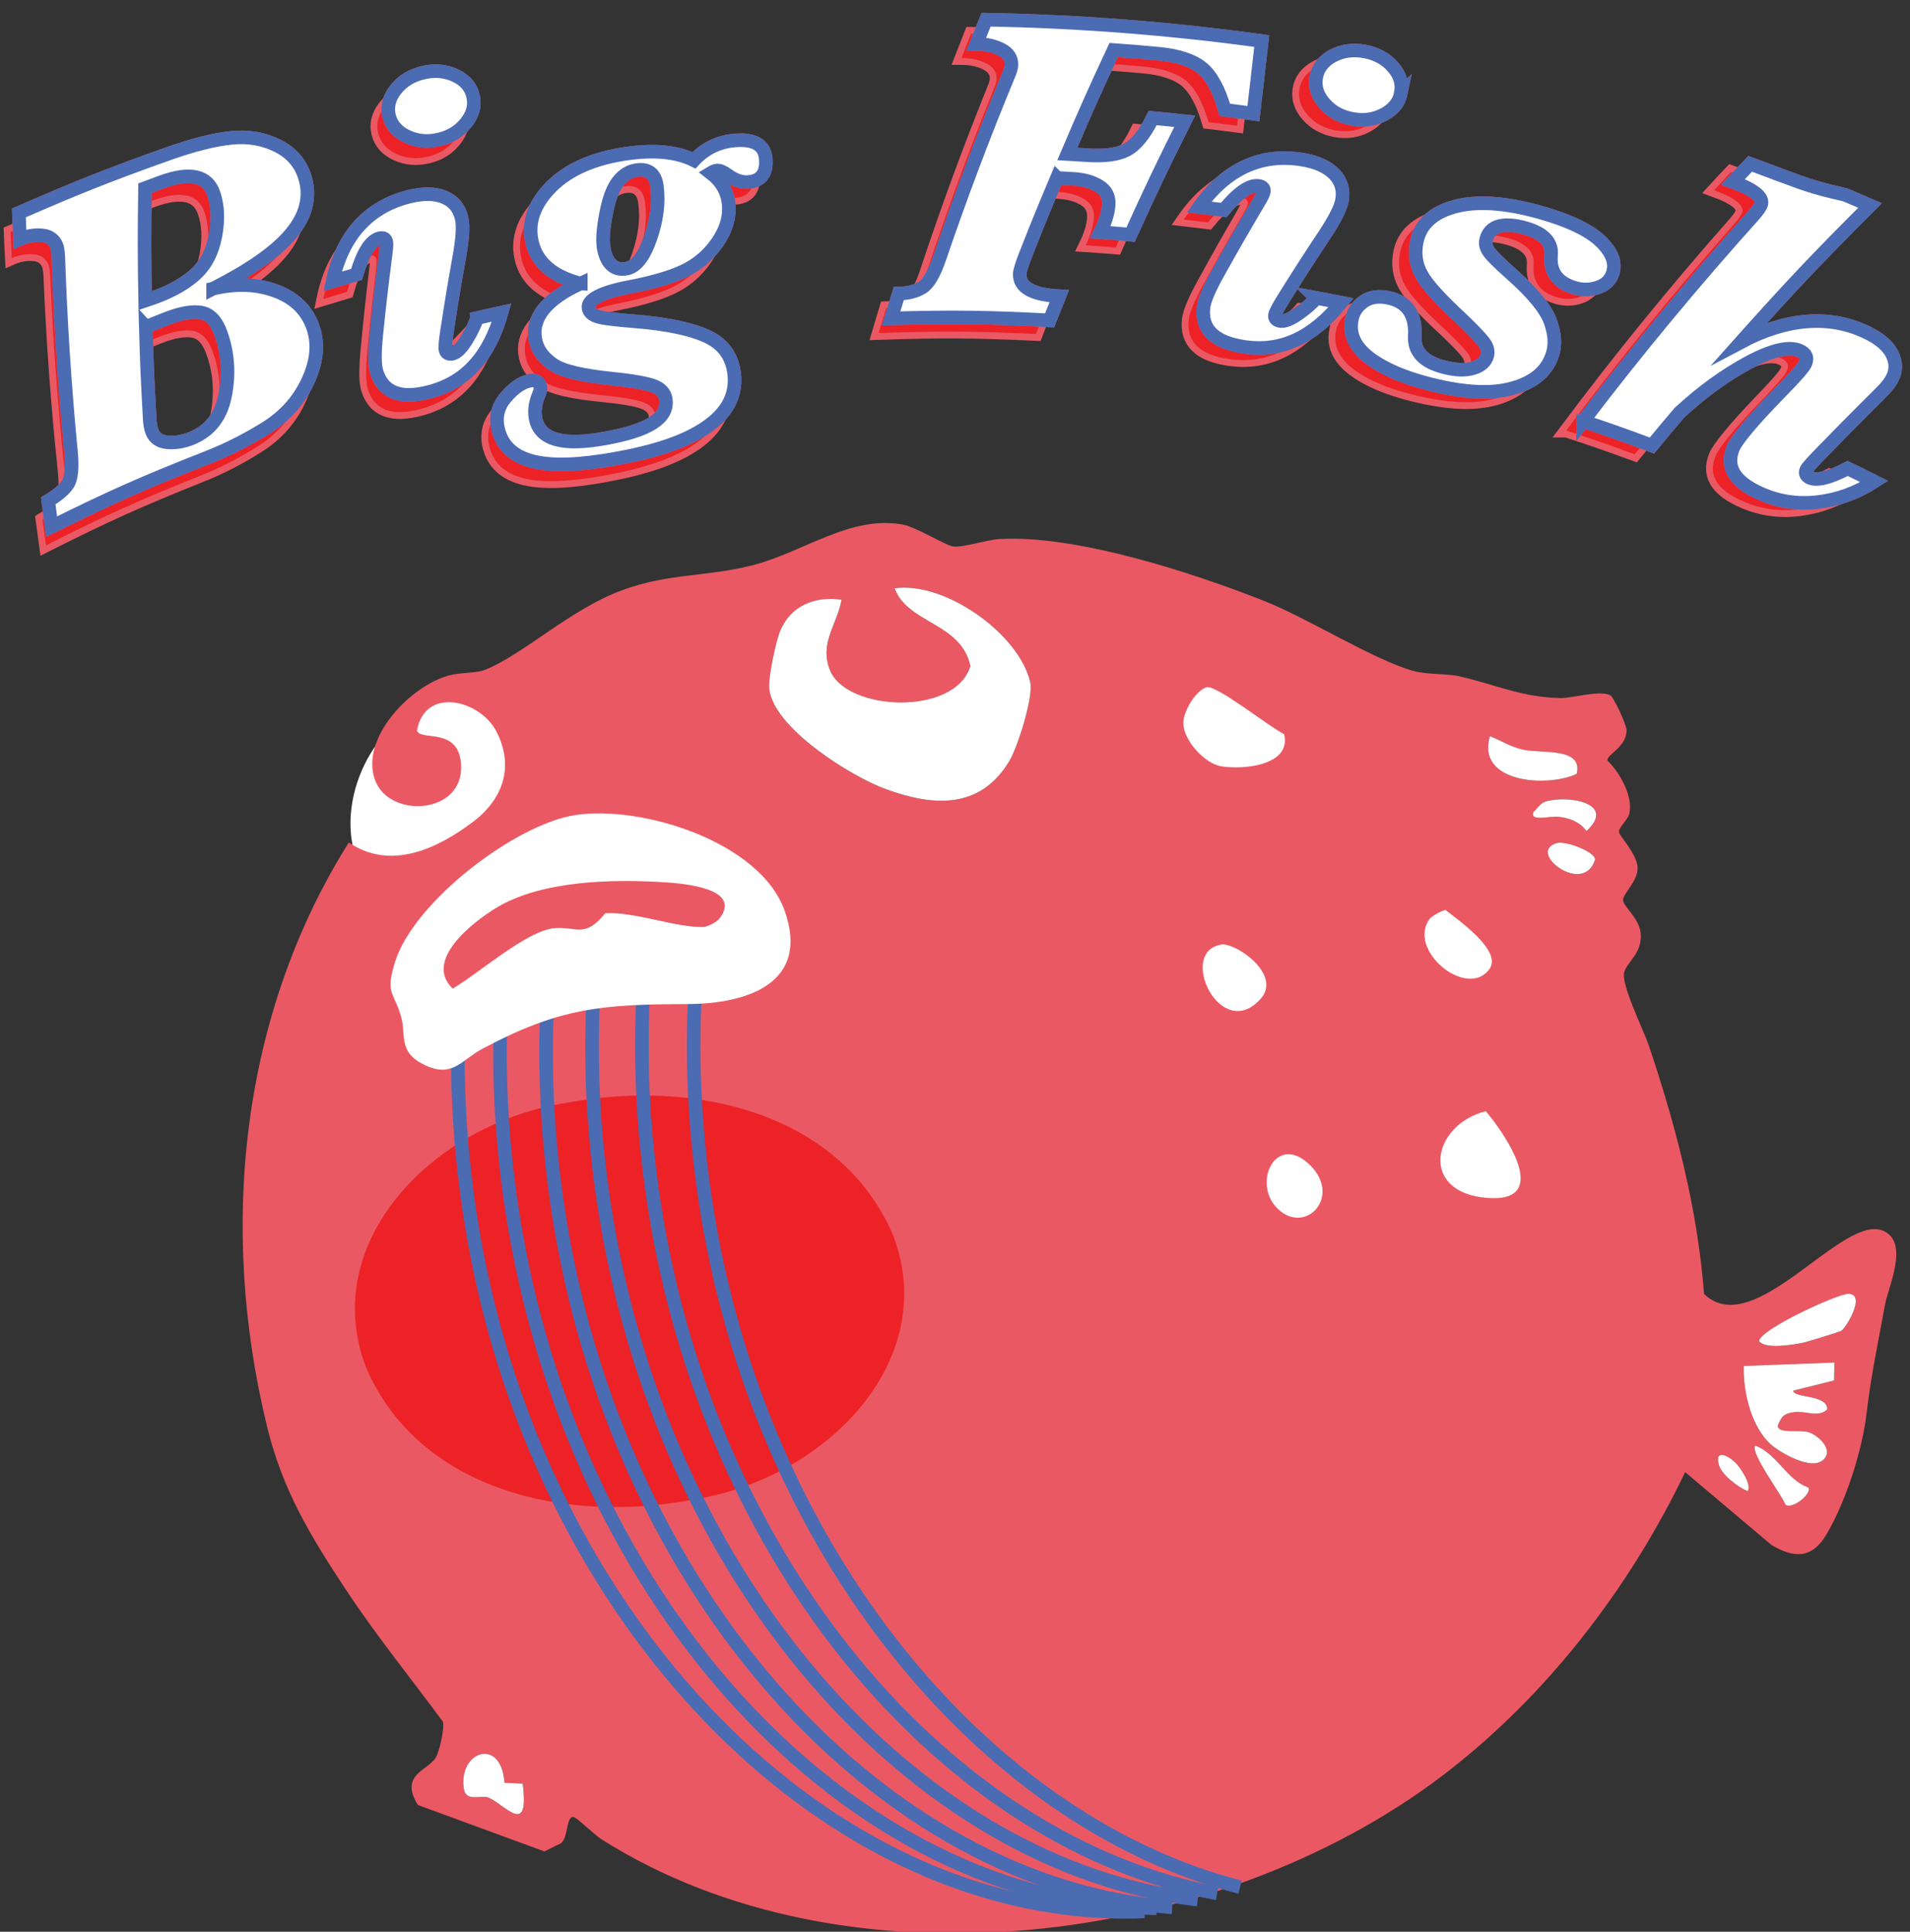 <?xml version="1.0" encoding="UTF-8"?>
<svg id="Layer_1" xmlns="http://www.w3.org/2000/svg" version="1.1" viewBox="0 0 281.44 284.67">
  <rect x="0" y="0" width="281.44" height="284.67" fill="#333333" stroke="none"/>
  <!-- Generator: Adobe Illustrator 29.5.0, SVG Export Plug-In . SVG Version: 2.1.0 Build 137)  -->
  <defs>
    <style>
      .st0 {
        fill: #010101;
      }

      .st1 {
        fill: #ea5963;
      }

      .st2 {
        stroke: #ea5963;
      }

      .st2, .st3 {
        fill: none;
        stroke-miterlimit: 10;
        stroke-width: 2px;
      }

      .st4 {
        fill: #ec2227;
      }

      .st3 {
        stroke: #4b6bb3;
      }

      .st5 {
        fill: #fff;
      }
    </style>
  </defs>
  <ellipse class="st5" cx="63.71" cy="118.27" rx="15.41" ry="11.42" transform="translate(-69.84 132.78) rotate(-67.89)"/>
  <path class="st1" d="M237.29,102.46c.47.27,2.4,4.31,2.39,5.2-.04,2.48-3.01,3.56-2.82,4.43,1.79,1.67,3.78,5.26,3.24,7.73-.23,1.07-1.67,2.11-1.53,2.84.11.6,2.61,3.15,2.73,5.15s-2.28,4.01-2.14,4.89c.16,1.05,2.57,2.77,2.62,5.12.05,2.68-1.8,3.7-2.43,5.36s2.83,8.6,3.61,10.9c3.99,11.89,7.17,24.01,8.13,36.59,7.4,7.2,20.53-12.18,26.54-9.24,3.68,1.8.61,8.22.14,10.77-1.02,5.6-2.12,10.74-2.7,15.87-.64,5.63-3.08,13.19-5.91,18-2.14,3.64-4.78,3.6-8.13,1.6l-12.72-10.73c-8.24,17.18-20.55,33.16-35.76,44.72-33.19,25.24-87.85,32.23-123.91,9.39-1.09-.69-3.33-2.95-4.02-3.24-1.29-.55-.8,3.5-2.2,3.93l-2.2,1.09-18.64-6.84c-2.8-4.5,1.51-5.08,2.64-7,.52-.88,1.32-4.32,1.03-5.3-4.74-6.41-9.82-12.69-14.22-19.34-5.24-7.93-9.38-14.7-11.67-24.1-7.11-29.1-4.01-60.56,12.04-86.1,6.16,4.19,13.06.94,18.39-3.11,4.35-3.32,6.03-8.15,3.32-13.31-2.41-4.59-10.49-6.61-11.66-.09.42,1.65,6.24-.64,6.5,5.14.32,7.27-10.58,7.89-12.68,2.19-2.28-6.17,5.24-13.94,10.91-15.44,1.86-.49,3.93-.28,5.31-.83,5.58-2.22,12.54-8.9,20.14-11.71,6.89-2.54,12.48-1.97,19.22-3.68,7.62-1.94,14.42-7.45,22.25-5.99,1.92.36,6.33,3.12,7.41,3.22,1.52.14,4.86-.99,6.69-1.1,11.27-.67,28.38,4.9,38.97,9.07,6.6,2.6,16.21,8.72,22.06,10.35,2.17.6,4.95.36,6.98.84,5.28,1.23,8.97,3.04,14.72,3.17,1.71.04,5.89-1.24,7.37-.39v-.02ZM124,88.37c-3.89-.54-7.52.86-9.05,4.63-.64,1.56-1.77,6.9-1.6,8.51.63,5.8,12.05,12.91,17.12,14.76,7,2.57,13.84,3.08,18.22-4.05,1.26-2.06,3.61-9.55,3.12-11.68-1.64-7.13-12.58-14.91-19.98-13.85,1.85,5.19,9.83,5.07,11.16,11.47-2.26,7.41-18.28,6.66-20.7.59-1.6-4.02,1.06-6.67,1.71-10.38h0ZM232.33,114.04c.95-3.94-5.1-2.98-7.8-3.55-2.07-.44-3.15-1.31-4.99-1.99-2.03,6.83,8.38,7.62,12.79,5.54h0ZM88.11,117.01c-8.81,1.38-23.69,12.74-26.48,21.57-1.54,4.88-.14,4.44.9,8.24.7,2.55-.45,5.03,3.18,6.88,4.35,2.22,5.58-.56,8.77-2.26,11.42-6.1,17.61-6.54,30.24-6.59,8.75-.03,18.09-3.04,14.3-13.75s-21.12-15.62-30.9-14.09h-.01ZM227.74,118.11c-.75.22-1.24,1.05-1.8,1.56-.59,1.43,2.4.53,3.76.69,1.63.19,3.07.76,4.07,2.09,4.48-4.12-2.71-5.34-6.03-4.35h0ZM229.43,124.23c-4.62,1.27,3.96,7.93,5.61,2.42-.1-1.19-4.36-2.76-5.61-2.42ZM138.15,190.85c-3.4,4.62,5.53,11.91,8.8,7.41,1.95-2.68-4.45-7.13-6.45-8.71-.45,0-2.08.93-2.35,1.29h0ZM271.33,196.11c.71-.45,3.71-5.41,1.02-5.44-1.55,0-13.11,5.26-13.15,6.99.98,1.19,4.89.53,6.37.24.64-.13,5.5-1.62,5.76-1.78h0ZM78.12,193.56c-3.07-1.94-5.96,4.67-6.06,6.96-.09,2,3.54,4.53,5.3,5.24,2.01-.76,4.23-2.34,4.22-4.75,0-.92-3.12-7.24-3.46-7.46h0ZM270.3,200.79l-13.35.5c-.16,3.94,1.22,9.58,4.51,11.99,1.57,1.15,6.09,3.73,7.53,1.45.9-1.42-1.27-3.3-2.51-3.68-1.31-.4-4.78.35-4.49-1.08.43-.86.58-1.43,1.61-1.72,2.35-.67,4.01.84,5.64-.53.09-2.27-5-1.66-5.01-2.79l6.02-1.5.05-2.64h0ZM209.88,203.62c-6.56,1.02-.14,14.55,5.75,8.03,3.28-3.63-3.72-8.35-5.75-8.03ZM96.8,216.77c4.18,3.87,9.62-2.17,4.32-6.84-4.85-4.27-8.25,3.2-4.32,6.84ZM182.59,218.13c-.25-.44-8.13-5.07-8.63-5.11-5.14-.46-3.42,10.46,3.25,9.39,1.41-.23,6.44-2.43,5.38-4.28ZM266.45,219.19c-3.15-1.07-4.6-4.98-7.81-6.16-.79,1.02,3.92,7.28,4.45,8.71,1.04.74,3.99-1.68,3.36-2.55ZM255.64,215.47c-1.14-1.08-3.01-1.92-2.36.4.41,1.45,2.83,3.32,4.23,3.87.69-.92-1.14-3.58-1.87-4.27h0ZM133.29,217.56c-4.01,2.29-1.78,9.98,3.01,8.67,5.17-1.41.35-7.94-3.01-8.67ZM82.04,226.53c-8.05,2.02-9.91,12.11.37,12.79,9.28.61,2.64-9.21-.37-12.79ZM157.14,243.61c2.31,2.6,13.6,3.05,13.6-.67-.65-2.11-10.43-8.15-11.82-8.16-4.31-.03-3.94,6.4-1.78,8.83ZM207.08,245.29c.98-.81,3-6.24,1.85-7.39-.62-.62-6.38-1.46-7.54-1.42-8.81.32,1.14,12.57,5.69,8.81ZM117.72,246.69c-4.82.68-4.44,8.92-1.5,10.74,1.89,1.17,5.51,1.94,7.64,1.02,1.4-.61,3.38-3.58,2.67-5.15-.19-.42-6.04-6.26-6.46-6.45-.92-.43-1.43-.3-2.35-.17h0ZM99.3,253.41c-1.33-1.36-4.84-1.38-6.53-.36-6.22,3.76,2.07,11.04,7.16,9.12.85-1.87.71-7.39-.63-8.76h0ZM150.65,256.7c-1.57.4-3.45,3.54-3.45,5.25,0,2.55,3.13,6,5.61,6.4,3.42.55,10.37-.21,9.24-4.75-2-.93-9.94-7.27-11.39-6.9h0ZM74.35,262.72c-.48-6.88-6.9-4.63-5.98.93.31,1.91,2.56.86,3.53,1.22,2.43.91,6.16,6.08,5.13-2.03l-2.67-.12h-.01Z"/>
  <path class="st5" d="M124,88.37c-.65,3.72-3.31,6.36-1.71,10.38,2.42,6.08,18.44,6.82,20.7-.59-1.33-6.4-9.31-6.28-11.16-11.47,7.41-1.05,18.34,6.72,19.98,13.85.49,2.13-1.86,9.62-3.12,11.68-4.38,7.13-11.21,6.61-18.22,4.05-5.06-1.86-16.49-8.96-17.12-14.76-.18-1.61.96-6.95,1.6-8.51,1.54-3.77,5.16-5.18,9.05-4.63h0Z"/>
  <path class="st5" d="M270.3,200.79l-.05,2.64-6.02,1.5c.02,1.13,5.11.52,5.01,2.79-1.63,1.37-3.29-.14-5.64.53-1.03.29-1.18.87-1.61,1.72-.29,1.42,3.18.67,4.49,1.08s3.41,2.26,2.51,3.68c-1.44,2.28-5.96-.3-7.53-1.45-3.28-2.41-4.66-8.04-4.51-11.99l13.35-.5h0Z"/>
  <path class="st5" d="M177.82,101.28c1.45-.37,9.39,5.97,11.39,6.9,1.13,4.54-5.82,5.29-9.24,4.75-2.47-.4-5.61-3.85-5.61-6.4,0-1.71,1.88-4.85,3.45-5.25h0Z"/>
  <path class="st5" d="M117.72,246.69c.92-.13,1.44-.26,2.35.17.41.19,6.27,6.03,6.46,6.45.71,1.56-1.27,4.54-2.67,5.15-2.12.92-5.75.15-7.64-1.02-2.94-1.82-3.33-10.07,1.5-10.74h0Z"/>
  <path class="st5" d="M157.14,243.61c-2.16-2.43-2.53-8.86,1.78-8.83,1.39,0,11.17,6.05,11.82,8.16,0,3.72-11.29,3.27-13.6.67Z"/>
  <path class="st5" d="M218.94,163.75c3.01,3.58,9.65,13.4.37,12.79-10.28-.68-8.42-10.77-.37-12.79Z"/>
  <path class="st5" d="M207.08,245.29c-4.55,3.76-14.5-8.5-5.69-8.81,1.17-.04,6.92.8,7.54,1.42,1.16,1.15-.87,6.59-1.85,7.39Z"/>
  <path class="st5" d="M78.12,193.56c.35.22,3.46,6.53,3.46,7.46,0,2.41-2.21,3.98-4.22,4.75-1.76-.71-5.39-3.23-5.3-5.24.1-2.3,2.99-8.91,6.06-6.96h0Z"/>
  <path class="st5" d="M99.3,253.41c1.33,1.37,1.48,6.89.63,8.76-5.09,1.92-13.38-5.36-7.16-9.12,1.69-1.02,5.21-1.01,6.53.36h0Z"/>
  <path class="st5" d="M182.59,218.13c1.06,1.85-3.97,4.05-5.38,4.28-6.67,1.07-8.4-9.85-3.25-9.39.5.04,8.38,4.68,8.63,5.11Z"/>
  <path class="st5" d="M179.98,139.19c2.03-.32,9.04,4.4,5.75,8.03-5.89,6.52-12.31-7.01-5.75-8.03Z"/>
  <path class="st5" d="M210.66,135.4c.27-.36,1.9-1.29,2.35-1.29,2,1.58,8.4,6.03,6.45,8.71-3.27,4.5-12.2-2.79-8.8-7.41h0Z"/>
  <path class="st5" d="M188.36,178.21c-3.93-3.64-.53-11.11,4.32-6.84,5.3,4.66-.14,10.71-4.32,6.84Z"/>
  <path class="st5" d="M271.33,196.11c-.25.16-5.12,1.66-5.76,1.78-1.48.29-5.4.96-6.37-.24.04-1.72,11.6-7,13.15-6.99,2.69.03-.31,4.99-1.02,5.44h0Z"/>
  <path class="st5" d="M232.33,114.04c-4.41,2.07-14.83,1.29-12.79-5.54,1.84.68,2.92,1.55,4.99,1.99,2.7.57,8.76-.39,7.8,3.55h0Z"/>
  <path class="st5" d="M133.29,217.56c3.36.73,8.18,7.26,3.01,8.67-4.79,1.31-7.02-6.38-3.01-8.67Z"/>
  <path class="st5" d="M74.35,262.72l2.67.12c1.04,8.11-2.69,2.94-5.13,2.03-.97-.36-3.21.69-3.53-1.22-.91-5.56,5.5-7.81,5.98-.93h.01Z"/>
  <path class="st5" d="M266.45,219.19c.63.87-2.32,3.29-3.36,2.55-.53-1.43-5.25-7.69-4.45-8.71,3.21,1.18,4.66,5.09,7.81,6.16Z"/>
  <path class="st5" d="M227.74,118.11c3.32-.99,10.51.23,6.03,4.35-.99-1.34-2.43-1.9-4.07-2.09-1.36-.16-4.34.74-3.76-.69.56-.51,1.04-1.34,1.8-1.56h0Z"/>
  <path class="st5" d="M229.43,124.23c1.25-.34,5.52,1.23,5.61,2.42-1.66,5.51-10.24-1.15-5.61-2.42Z"/>
  <path class="st5" d="M255.64,215.47c.74.69,2.56,3.35,1.87,4.27-1.4-.56-3.83-2.42-4.23-3.87-.65-2.31,1.22-1.47,2.36-.4h0Z"/>
  <path class="st0" d="M109.31,132.37c-.35.43-1.61,1.1-2.22,1.12-4,.18-10.15-2.29-14.52-2-2.95,3.67-4.14,1.98-7.32,2.17-4.14.25-11.39,6.76-15.15,8.92-4.34-4.18,3.04-9.87,6.49-11.94,6.69-4.02,17.17-4.22,24.82-3.72,2.63.17,11.59.88,7.91,5.45h-.01Z"/>
  <ellipse class="st1" cx="140.32" cy="221.63" rx="86.24" ry="51.39"/>
  <ellipse class="st1" cx="90.16" cy="137.51" rx="31.63" ry="21.15" transform="translate(-37.83 34.28) rotate(-17.86)"/>
  <path class="st4" d="M131.59,182c7.11,18.53-9.98,36.04-29.65,39.02-18.99,3.58-40.28-1.58-48-19.5-7.11-18.53,9.98-36.04,29.65-39.02,18.99-3.58,40.28,1.58,48,19.5Z"/>
  <path class="st3" d="M168.63,281.68c-45.94,1.88-90.31-42.5-99.44-103.09-1.23-8.13-1.78-16.17-1.72-24.01"/>
  <path class="st3" d="M170.42,281.21c-44.54-.55-86.13-44.2-95.02-103.19-1.32-8.79-1.87-17.47-1.69-25.92"/>
  <path class="st3" d="M172.73,281.07c-42.76-3.32-81.96-46.07-90.54-103.05-1.5-9.98-2-19.81-1.58-29.32"/>
  <path class="st3" d="M176.49,279.94c-41.61-4.95-79.14-47.06-87.53-102.76-1.58-10.49-2.05-20.82-1.51-30.78"/>
  <path class="st3" d="M179.34,279.02c-39.65-7.46-74.97-48.55-83.04-102.13-1.63-10.83-2.08-21.49-1.45-31.76"/>
  <path class="st3" d="M182.73,278.1c-37.67-9.66-71.05-49.74-78.8-101.21-1.65-10.93-2.08-21.68-1.43-32.02"/>
  <path class="st5" d="M84.72,120.12c9.78-1.53,27.3,3.91,30.9,14.09,3.79,10.71-5.56,13.72-14.3,13.75-12.62.05-18.81.5-30.24,6.59-3.19,1.7-4.42,4.48-8.77,2.26-3.63-1.85-2.48-4.34-3.18-6.88-1.04-3.8-2.44-3.35-.9-8.24,2.79-8.83,17.67-20.19,26.48-21.57h.01ZM105.92,135.47c3.69-4.57-5.28-5.28-7.91-5.45-7.65-.49-18.13-.3-24.82,3.72-3.45,2.08-10.83,7.76-6.49,11.94,3.76-2.15,11.01-8.67,15.15-8.92,3.18-.19,4.37,1.49,7.32-2.17,4.37-.29,10.52,2.18,14.52,2,.61-.03,1.87-.7,2.22-1.12h0Z"/>
  <g>
    <g>
      <g>
        <path class="st2" d="M30.15,45.22c3.47-.83,6.62-.69,9.39.39,2.77,1.08,4.55,2.93,5.37,5.5.78,2.41.47,5.02-.84,7.83-1.31,2.82-3.31,5.07-6.02,6.79-2.72,1.73-5.49,3.16-8.35,4.3-9.3,3.73-13.9,5.79-22.94,10.34-.21-1.52-.31-2.28-.51-3.81,1.35-.82,2.3-1.63,2.84-2.46s.67-2.49.4-4.99c-1-9.45-1.69-19-2.09-28.5-.05-.78-.14-1.34-.29-1.68-.39-.89-1.12-1.38-2.2-1.46-1.08-.08-2.14.11-3.17.57-.08-1.54-.12-2.32-.18-3.86,8.63-3.84,13-5.6,21.81-8.81,3.65-1.33,6.74-2.11,9.22-2.39,2.48-.28,4.77.1,6.84,1.13,2.07,1.03,3.41,2.6,4.04,4.69.88,2.9.16,5.67-2.08,8.36s-6,5.31-11.26,8.03l.02.03ZM20.33,50.89c.2,5.31.33,7.96.67,13.23.05,1.01.18,1.77.39,2.26.39.92,1.15,1.41,2.29,1.5s2.28-.11,3.43-.57c2.71-1.1,4.33-3.2,4.93-6.36.59-3.16.37-6.23-.73-9.21-.64-1.74-1.59-2.74-2.84-2.97s-2.93.05-5.02.87c-1.25.49-1.88.74-3.13,1.25h.01ZM20.05,30.47c-.05,6.65-.02,9.97.16,16.58.72-.24,1.33-.46,1.84-.66,2.38-.94,4.26-2.06,5.65-3.41s2.3-3.18,2.72-5.51.33-4.41-.31-6.25c-.46-1.31-1.31-2.11-2.58-2.39-1.27-.28-2.96-.05-5.06.73-.97.36-1.45.54-2.42.91Z"/>
        <path class="st2" d="M68.84,49.38c1.44-.34,2.16-.51,3.6-.84-1.75,6.45-5.14,10.28-10.41,11.72-2.13.58-3.85.63-5.16.14-1.31-.5-2.21-1.53-2.69-3.13-.28-.93-.31-2.7-.08-5.32.45-4.79.7-7.19,1.28-11.99.11-.93.14-1.52.07-1.77-.07-.25-.19-.41-.35-.49-.17-.08-.4-.07-.7,0-1.26.35-2.37,2.12-3.26,5.31-1.4.41-2.1.62-3.5,1.05,1.37-6.73,5.14-10.98,11.07-12.51,2.09-.54,3.83-.52,5.2.06,1.36.57,2.22,1.61,2.57,3.1.26,1.09.15,2.95-.28,5.57-.75,4.4-1.09,6.59-1.72,10.98-.23,1.55-.3,2.51-.2,2.86.06.23.18.39.37.47.18.09.42.09.7.02.61-.16,1.26-.82,1.98-2s1.23-2.26,1.52-3.24h0ZM68.04,16.77c.29,1.35-.06,2.64-1.04,3.88s-2.29,2.05-3.95,2.44c-1.66.39-3.19.26-4.63-.4s-2.33-1.66-2.68-3c-.35-1.36-.05-2.67.93-3.93s2.33-2.1,4.04-2.51c1.71-.41,3.29-.26,4.73.42,1.44.69,2.3,1.72,2.6,3.09h0Z"/>
        <path class="st2" d="M84,44.22c-2.07-.52-3.71-1.29-4.91-2.34-1.21-1.05-1.98-2.37-2.31-3.98-.56-2.73.34-5.38,2.78-7.9,2.44-2.52,6.13-4.22,11-4.96,2.05-.31,3.91-.39,5.56-.23s3.1.55,4.34,1.16c1.55-1.71,3.51-2.7,5.82-2.94,2.94-.3,4.5.6,4.68,2.65.19,2.13-.64,3.28-2.48,3.46-1.01.1-2.05-.25-3.14-1.05-.64-.45-1.15-.66-1.53-.61-.23.03-.52.15-.89.36,1.58,1.21,2.45,2.73,2.65,4.53.21,1.96-.35,3.87-1.63,5.75-1.29,1.88-2.93,3.29-4.93,4.24-2.01.95-4.67,1.71-7.96,2.37-4.12.82-6.08,1.93-5.86,3.15.1.55.54.96,1.31,1.21.77.26,2.6.47,5.47.68,5.03.38,8.66,1.19,10.89,2.31,2.21,1.11,3.44,2.93,3.72,5.4.36,3.16-1.04,5.76-4.09,7.89s-7.48,3.62-13.34,4.69c-5.09.93-9.02,1.13-11.86.45s-4.59-2.24-5.19-4.74c-.42-1.74-.07-3.31,1.07-4.69,1.15-1.38,2.31-2.19,3.46-2.45.9-.2,1.43.1,1.6.88.06.3,0,.68-.22,1.14-.53,1.29-.67,2.49-.42,3.61.34,1.54,1.36,2.53,3.06,2.99,1.69.46,4.04.38,7.07-.19,3.16-.59,5.48-1.33,6.96-2.29,1.48-.96,2.12-2.13,1.91-3.55-.13-.88-.73-1.54-1.77-1.93-1.05-.39-3.1-.76-6.11-1.05-4.26-.42-7.15-1.04-8.6-2.02-1.46-.98-2.35-2.18-2.66-3.62-.67-3.17,1.47-6.03,6.57-8.38h-.02ZM87.28,38.73c.21,1.24.6,2.12,1.15,2.67.55.54,1.28.74,2.18.59,1.43-.23,2.59-1.71,3.52-4.45.93-2.74,1.25-5.31.91-7.73-.13-.92-.44-1.58-.94-1.96-.5-.39-1.18-.52-2.04-.39-1.07.16-1.98.74-2.73,1.73s-1.33,2.59-1.72,4.78-.49,3.78-.32,4.76h0Z"/>
        <path class="st2" d="M153.6,28.2c-1.86,4.52-2.77,6.79-4.51,11.34-.56,1.45-.84,2.41-.85,2.86-.06,2.01,1.87,3.05,5.8,3.25-.56,1.43-.84,2.14-1.38,3.57-9.27-.42-13.92-.45-23.19-.14.43-1.47.65-2.2,1.1-3.67,1.41-.04,2.57-.35,3.47-.94s1.73-2.07,2.52-4.46c2.98-9,6.27-17.96,9.82-26.75.31-.71.47-1.25.47-1.64.02-.97-.47-1.73-1.48-2.25-1.01-.53-2.24-.8-3.7-.81.56-1.44.84-2.15,1.41-3.59,13.5.15,26.99,1.11,40.38,2.87-.46,4.28-.7,6.42-1.17,10.7-1.68-.22-2.52-.33-4.2-.53-.87-2.98-2-5.03-3.36-6.14-1.36-1.11-3.49-1.82-6.36-2.07-2.64-.23-3.96-.33-6.6-.51-2.79,6.12-4.13,9.19-6.7,15.36,1.17.06,1.75.09,2.92.16,2.56.15,4.49-.12,5.81-.84s2.56-2.29,3.74-4.7c1.88.16,2.81.25,4.69.44-3.26,6.67-4.83,10.02-7.82,16.77-1.78-.15-2.66-.21-4.44-.33.72-1.47,1.13-2.8,1.21-4.01.09-1.23-.38-2.16-1.4-2.78s-2.27-.97-3.74-1.05c-.97-.05-1.46-.08-2.43-.12h0Z"/>
        <path class="st2" d="M191.66,45.64c1.45.26,2.18.39,3.63.66-4.16,5.22-8.78,7.39-14.16,6.62-2.18-.31-3.76-.94-4.76-1.92s-1.41-2.29-1.21-3.94c.12-.97.78-2.61,2.03-4.91,2.3-4.22,3.49-6.32,5.91-10.5.47-.81.73-1.34.76-1.59.04-.26,0-.45-.13-.59-.12-.14-.33-.23-.64-.27-1.29-.18-3,1.01-5.08,3.58-1.44-.18-2.16-.26-3.6-.43,3.9-5.63,9.01-8.04,15.04-7.1,2.13.33,3.71,1.05,4.73,2.11,1.02,1.07,1.39,2.36,1.12,3.87-.2,1.11-1.03,2.77-2.47,5-2.43,3.74-3.61,5.62-5.93,9.4-.83,1.33-1.26,2.19-1.32,2.55-.04.23.01.43.15.58.13.15.34.25.63.3.62.1,1.48-.25,2.61-1.05,1.12-.8,2.02-1.58,2.68-2.37h.01ZM203.87,15.39c-.27,1.36-1.1,2.4-2.49,3.15-1.39.75-2.91.97-4.59.67-1.67-.3-3.02-1.03-4.07-2.21-1.05-1.18-1.47-2.45-1.26-3.81.22-1.39,1.02-2.47,2.41-3.24,1.39-.77,2.96-1,4.68-.7,1.72.31,3.12,1.07,4.16,2.27,1.05,1.2,1.42,2.49,1.15,3.87h.01Z"/>
        <path class="st2" d="M196.87,48.72c.21-1.06.78-1.94,1.73-2.62s2.17-.87,3.66-.56c2.69.57,3.99,2.47,3.83,5.59-.12,2.31,1.31,3.82,4.34,4.56,1.67.41,3.07.45,4.21.1,1.14-.35,1.83-.97,2.07-1.87.16-.58.03-1.18-.39-1.8-.42-.61-1.57-1.84-3.5-3.66-2.95-2.72-4.9-4.81-5.77-6.35-.87-1.54-1.12-3.21-.72-5.02.54-2.47,2.35-4.19,5.49-5.08,3.14-.89,7.33-.69,12.49.72,4.33,1.18,7.31,2.63,8.96,4.23s2.22,3.15,1.75,4.64c-.33,1.05-1.07,1.76-2.2,2.15-1.13.38-2.27.4-3.41.06-2.5-.75-3.64-2.33-3.43-4.78.17-1.88-1.11-3.22-3.84-3.95-1.62-.44-2.91-.5-3.87-.21-.95.29-1.55.94-1.81,1.95-.15.61,0,1.22.42,1.83.43.61,1.56,1.69,3.33,3.27,3.16,2.77,5.02,5.09,5.69,6.88.67,1.8.78,3.4.35,4.81-.76,2.53-2.73,4.2-5.85,5.1-3.12.9-7.06.7-11.9-.47-3.85-.93-6.85-2.17-9.01-3.79-2.17-1.62-3.06-3.52-2.63-5.72h.01Z"/>
        <path class="st2" d="M230.76,63.47c7.85-10.5,16.13-20.68,24.81-30.5.61-.7.98-1.23,1.12-1.59.4-1.07-.97-2.21-4.12-3.35.99-1.08,1.49-1.61,2.5-2.68,4.07,1.48,6.83,2.51,8.32,2.99,1.49.48,3.36.96,5.62,1.45,1.46.6,2.19.91,3.65,1.53-7.82,7.95-11.59,12.01-18.86,20.3,6.61-3.61,12.8-4.16,18.17-1.73,2,.9,3.32,1.98,3.96,3.2.64,1.22.67,2.41.13,3.56-.26.55-.7,1.16-1.33,1.84-.63.68-3.71,3.72-9.02,9.28-1.36,1.42-2.1,2.26-2.21,2.52-.24.53-.08.92.48,1.18.54.25,1.26.25,2.19.01s2.05-.71,3.38-1.42c1.57.74,2.35,1.12,3.9,1.89-2.6,1.71-5.35,2.73-8.28,3.1-2.93.37-5.68-.01-8.31-1.16-3.87-1.68-5.24-3.88-4.07-6.72.47-1.14,2.66-3.88,6.73-8.12,2.24-2.32,3.51-3.77,3.78-4.38.37-.85.07-1.49-.88-1.89-1.52-.64-4.04-.05-7.47,1.83-3.42,1.89-6.78,4.37-10.05,7.44-1.63,1.95-2.43,2.93-4.03,4.9-4.02-1.47-6.03-2.17-10.09-3.5l-.02.02Z"/>
      </g>
      <g>
        <path class="st4" d="M30.15,45.22c3.47-.83,6.62-.69,9.39.39,2.77,1.08,4.55,2.93,5.37,5.5.78,2.41.47,5.02-.84,7.83-1.31,2.82-3.31,5.07-6.02,6.79-2.72,1.73-5.49,3.16-8.35,4.3-9.3,3.73-13.9,5.79-22.94,10.34-.21-1.52-.31-2.28-.51-3.81,1.35-.82,2.3-1.63,2.84-2.46s.67-2.49.4-4.99c-1-9.45-1.69-19-2.09-28.5-.05-.78-.14-1.34-.29-1.68-.39-.89-1.12-1.38-2.2-1.46-1.08-.08-2.14.11-3.17.57-.08-1.54-.12-2.32-.18-3.86,8.63-3.84,13-5.6,21.81-8.81,3.65-1.33,6.74-2.11,9.22-2.39,2.48-.28,4.77.1,6.84,1.13,2.07,1.03,3.41,2.6,4.04,4.69.88,2.9.16,5.67-2.08,8.36s-6,5.31-11.26,8.03l.02.03ZM20.33,50.89c.2,5.31.33,7.96.67,13.23.05,1.01.18,1.77.39,2.26.39.92,1.15,1.41,2.29,1.5s2.28-.11,3.43-.57c2.71-1.1,4.33-3.2,4.93-6.36.59-3.16.37-6.23-.73-9.21-.64-1.74-1.59-2.74-2.84-2.97s-2.93.05-5.02.87c-1.25.49-1.88.74-3.13,1.25h.01ZM20.05,30.47c-.05,6.65-.02,9.97.16,16.58.72-.24,1.33-.46,1.84-.66,2.38-.94,4.26-2.06,5.65-3.41s2.3-3.18,2.72-5.51.33-4.41-.31-6.25c-.46-1.31-1.31-2.11-2.58-2.39-1.27-.28-2.96-.05-5.06.73-.97.36-1.45.54-2.42.91Z"/>
        <path class="st4" d="M68.84,49.38c1.44-.34,2.16-.51,3.6-.84-1.75,6.45-5.14,10.28-10.41,11.72-2.13.58-3.85.63-5.16.14-1.31-.5-2.21-1.53-2.69-3.13-.28-.93-.31-2.7-.08-5.32.45-4.79.7-7.19,1.28-11.99.11-.93.14-1.52.07-1.77-.07-.25-.19-.41-.35-.49-.17-.08-.4-.07-.7,0-1.26.35-2.37,2.12-3.26,5.31-1.4.41-2.1.62-3.5,1.05,1.37-6.73,5.14-10.98,11.07-12.51,2.09-.54,3.83-.52,5.2.06,1.36.57,2.22,1.61,2.57,3.1.26,1.09.15,2.95-.28,5.57-.75,4.4-1.09,6.59-1.72,10.98-.23,1.55-.3,2.51-.2,2.86.06.23.18.39.37.47.18.09.42.09.7.02.61-.16,1.26-.82,1.98-2s1.23-2.26,1.52-3.24h0ZM68.04,16.77c.29,1.35-.06,2.64-1.04,3.88s-2.29,2.05-3.95,2.44c-1.66.39-3.19.26-4.63-.4s-2.33-1.66-2.68-3c-.35-1.36-.05-2.67.93-3.93s2.33-2.1,4.04-2.51c1.71-.41,3.29-.26,4.73.42,1.44.69,2.3,1.72,2.6,3.09h0Z"/>
        <path class="st4" d="M84,44.22c-2.07-.52-3.71-1.29-4.91-2.34-1.21-1.05-1.98-2.37-2.31-3.98-.56-2.73.34-5.38,2.78-7.9,2.44-2.52,6.13-4.22,11-4.96,2.05-.31,3.91-.39,5.56-.23s3.1.55,4.34,1.16c1.55-1.71,3.51-2.7,5.82-2.94,2.94-.3,4.5.6,4.68,2.65.19,2.13-.64,3.28-2.48,3.46-1.01.1-2.05-.25-3.14-1.05-.64-.45-1.15-.66-1.53-.61-.23.03-.52.15-.89.36,1.58,1.21,2.45,2.73,2.65,4.53.21,1.96-.35,3.87-1.63,5.75-1.29,1.88-2.93,3.29-4.93,4.24-2.01.95-4.67,1.71-7.96,2.37-4.12.82-6.08,1.93-5.86,3.15.1.55.54.96,1.31,1.21.77.26,2.6.47,5.47.68,5.03.38,8.66,1.19,10.89,2.31,2.21,1.11,3.44,2.93,3.72,5.4.36,3.16-1.04,5.76-4.09,7.89s-7.48,3.62-13.34,4.69c-5.09.93-9.02,1.13-11.86.45s-4.59-2.24-5.19-4.74c-.42-1.74-.07-3.31,1.07-4.69,1.15-1.38,2.31-2.19,3.46-2.45.9-.2,1.43.1,1.6.88.06.3,0,.68-.22,1.14-.53,1.29-.67,2.49-.42,3.61.34,1.54,1.36,2.53,3.06,2.99,1.69.46,4.04.38,7.07-.19,3.16-.59,5.48-1.33,6.96-2.29,1.48-.96,2.12-2.13,1.91-3.55-.13-.88-.73-1.54-1.77-1.93-1.05-.39-3.1-.76-6.11-1.05-4.26-.42-7.15-1.04-8.6-2.02-1.46-.98-2.35-2.18-2.66-3.62-.67-3.17,1.47-6.03,6.57-8.38h-.02ZM87.28,38.73c.21,1.24.6,2.12,1.15,2.67.55.54,1.28.74,2.18.59,1.43-.23,2.59-1.71,3.52-4.45.93-2.74,1.25-5.31.91-7.73-.13-.92-.44-1.58-.94-1.96-.5-.39-1.18-.52-2.04-.39-1.07.16-1.98.74-2.73,1.73s-1.33,2.59-1.72,4.78-.49,3.78-.32,4.76h0Z"/>
        <path class="st4" d="M153.6,28.2c-1.86,4.52-2.77,6.79-4.51,11.34-.56,1.45-.84,2.41-.85,2.86-.06,2.01,1.87,3.05,5.8,3.25-.56,1.43-.84,2.14-1.38,3.57-9.27-.42-13.92-.45-23.19-.14.43-1.47.65-2.2,1.1-3.67,1.41-.04,2.57-.35,3.47-.94s1.73-2.07,2.52-4.46c2.98-9,6.27-17.96,9.82-26.75.31-.71.47-1.25.47-1.64.02-.97-.47-1.73-1.48-2.25-1.01-.53-2.24-.8-3.7-.81.56-1.44.84-2.15,1.41-3.59,13.5.15,26.99,1.11,40.38,2.87-.46,4.28-.7,6.42-1.17,10.7-1.68-.22-2.52-.33-4.2-.53-.87-2.98-2-5.03-3.36-6.14-1.36-1.11-3.49-1.82-6.36-2.07-2.64-.23-3.96-.33-6.6-.51-2.79,6.12-4.13,9.19-6.7,15.36,1.17.06,1.75.09,2.92.16,2.56.15,4.49-.12,5.81-.84s2.56-2.29,3.74-4.7c1.88.16,2.81.25,4.69.44-3.26,6.67-4.83,10.02-7.82,16.77-1.78-.15-2.66-.21-4.44-.33.72-1.47,1.13-2.8,1.21-4.01.09-1.23-.38-2.16-1.4-2.78s-2.27-.97-3.74-1.05c-.97-.05-1.46-.08-2.43-.12h0Z"/>
        <path class="st4" d="M191.66,45.64c1.45.26,2.18.39,3.63.66-4.16,5.22-8.78,7.39-14.16,6.62-2.18-.31-3.76-.94-4.76-1.92s-1.41-2.29-1.21-3.94c.12-.97.78-2.61,2.03-4.91,2.3-4.22,3.49-6.32,5.91-10.5.47-.81.73-1.34.76-1.59.04-.26,0-.45-.13-.59-.12-.14-.33-.23-.64-.27-1.29-.18-3,1.01-5.08,3.58-1.44-.18-2.16-.26-3.6-.43,3.9-5.63,9.01-8.04,15.04-7.1,2.13.33,3.71,1.05,4.73,2.11,1.02,1.07,1.39,2.36,1.12,3.87-.2,1.11-1.03,2.77-2.47,5-2.43,3.74-3.61,5.62-5.93,9.4-.83,1.33-1.26,2.19-1.32,2.55-.04.23.01.43.15.58.13.15.34.25.63.3.62.1,1.48-.25,2.61-1.05,1.12-.8,2.02-1.58,2.68-2.37h.01ZM203.87,15.39c-.27,1.36-1.1,2.4-2.49,3.15-1.39.75-2.91.97-4.59.67-1.67-.3-3.02-1.03-4.07-2.21-1.05-1.18-1.47-2.45-1.26-3.81.22-1.39,1.02-2.47,2.41-3.24,1.39-.77,2.96-1,4.68-.7,1.72.31,3.12,1.07,4.16,2.27,1.05,1.2,1.42,2.49,1.15,3.87h.01Z"/>
        <path class="st4" d="M196.87,48.72c.21-1.06.78-1.94,1.73-2.62s2.17-.87,3.66-.56c2.69.57,3.99,2.47,3.83,5.59-.12,2.31,1.31,3.82,4.34,4.56,1.67.41,3.07.45,4.21.1,1.14-.35,1.83-.97,2.07-1.87.16-.58.03-1.18-.39-1.8-.42-.61-1.57-1.84-3.5-3.66-2.95-2.72-4.9-4.81-5.77-6.35-.87-1.54-1.12-3.21-.72-5.02.54-2.47,2.35-4.19,5.49-5.08,3.14-.89,7.33-.69,12.49.72,4.33,1.18,7.31,2.63,8.96,4.23s2.22,3.15,1.75,4.64c-.33,1.05-1.07,1.76-2.2,2.15-1.13.38-2.27.4-3.41.06-2.5-.75-3.64-2.33-3.43-4.78.17-1.88-1.11-3.22-3.84-3.95-1.62-.44-2.91-.5-3.87-.21-.95.29-1.55.94-1.81,1.95-.15.61,0,1.22.42,1.83.43.61,1.56,1.69,3.33,3.27,3.16,2.77,5.02,5.09,5.69,6.88.67,1.8.78,3.4.35,4.81-.76,2.53-2.73,4.2-5.85,5.1-3.12.9-7.06.7-11.9-.47-3.85-.93-6.85-2.17-9.01-3.79-2.17-1.62-3.06-3.52-2.63-5.72h.01Z"/>
        <path class="st4" d="M230.76,63.47c7.85-10.5,16.13-20.68,24.81-30.5.61-.7.98-1.23,1.12-1.59.4-1.07-.97-2.21-4.12-3.35.99-1.08,1.49-1.61,2.5-2.68,4.07,1.48,6.83,2.51,8.32,2.99,1.49.48,3.36.96,5.62,1.45,1.46.6,2.19.91,3.65,1.53-7.82,7.95-11.59,12.01-18.86,20.3,6.61-3.61,12.8-4.16,18.17-1.73,2,.9,3.32,1.98,3.96,3.2.64,1.22.67,2.41.13,3.56-.26.55-.7,1.16-1.33,1.84-.63.68-3.71,3.72-9.02,9.28-1.36,1.42-2.1,2.26-2.21,2.52-.24.53-.08.92.48,1.18.54.25,1.26.25,2.19.01s2.05-.71,3.38-1.42c1.57.74,2.35,1.12,3.9,1.89-2.6,1.71-5.35,2.73-8.28,3.1-2.93.37-5.68-.01-8.31-1.16-3.87-1.68-5.24-3.88-4.07-6.72.47-1.14,2.66-3.88,6.73-8.12,2.24-2.32,3.51-3.77,3.78-4.38.37-.85.07-1.49-.88-1.89-1.52-.64-4.04-.05-7.47,1.83-3.42,1.89-6.78,4.37-10.05,7.44-1.63,1.95-2.43,2.93-4.03,4.9-4.02-1.47-6.03-2.17-10.09-3.5l-.02.02Z"/>
      </g>
    </g>
    <g>
      <g>
        <path class="st2" d="M31.4,42.53c3.5-.82,6.66-.66,9.44.43s4.55,2.96,5.36,5.53c.76,2.41.43,5.02-.91,7.83-1.34,2.81-3.37,5.05-6.12,6.77-2.75,1.71-5.55,3.13-8.43,4.27-9.39,3.69-14.03,5.74-23.15,10.25-.2-1.52-.29-2.29-.48-3.81,1.36-.81,2.32-1.62,2.88-2.45.55-.83.7-2.49.45-4.99-.92-9.47-1.53-19.03-1.85-28.53-.04-.78-.13-1.34-.27-1.68-.38-.89-1.11-1.39-2.2-1.47s-2.15.1-3.19.56c-.07-1.54-.1-2.32-.15-3.86,8.7-3.8,13.11-5.55,21.99-8.72,3.68-1.31,6.79-2.08,9.28-2.34,2.5-.27,4.79.13,6.87,1.17,2.07,1.04,3.41,2.62,4.03,4.71.86,2.9.11,5.67-2.16,8.35-2.27,2.68-6.08,5.28-11.39,7.99h0ZM21.48,48.15c.15,5.31.27,7.96.56,13.25.04,1.01.17,1.77.38,2.27.38.92,1.15,1.42,2.29,1.51s2.29-.1,3.45-.56c2.73-1.09,4.39-3.18,5.01-6.34s.43-6.24-.65-9.22c-.63-1.75-1.57-2.75-2.83-2.99s-2.95.04-5.05.85c-1.26.49-1.89.74-3.15,1.24h0ZM21.37,27.72c-.1,6.66-.1,9.97.02,16.59.72-.24,1.34-.46,1.86-.66,2.4-.93,4.3-2.05,5.71-3.39s2.34-3.17,2.78-5.5c.44-2.33.37-4.41-.26-6.25-.45-1.31-1.3-2.11-2.58-2.4-1.27-.29-2.98-.06-5.09.71-.98.36-1.46.53-2.44.9h0Z"/>
        <path class="st2" d="M70.28,46.88c1.45-.34,2.18-.5,3.63-.82-1.81,6.44-5.25,10.26-10.57,11.67-2.15.57-3.88.62-5.19.11-1.32-.5-2.21-1.55-2.68-3.14-.27-.93-.29-2.71-.03-5.32.49-4.79.77-7.19,1.39-11.99.12-.93.15-1.52.09-1.77-.07-.25-.18-.42-.35-.49-.17-.08-.4-.08-.7,0-1.27.34-2.41,2.11-3.33,5.3-1.41.4-2.12.61-3.53,1.03,1.43-6.72,5.26-10.96,11.23-12.47,2.11-.53,3.86-.5,5.23.08s2.22,1.62,2.56,3.12c.25,1.1.13,2.95-.33,5.57-.79,4.39-1.15,6.59-1.82,10.98-.25,1.55-.32,2.51-.23,2.86.06.23.18.39.36.48.18.09.42.1.7.03.61-.15,1.28-.82,2.01-1.99.73-1.18,1.25-2.25,1.56-3.23h0ZM69.73,14.26c.29,1.35-.08,2.64-1.08,3.88-1,1.23-2.32,2.04-3.99,2.42-1.67.39-3.21.25-4.65-.43-1.44-.67-2.33-1.67-2.67-3.01-.34-1.36-.02-2.67.97-3.93s2.36-2.09,4.08-2.49,3.31-.24,4.75.45,2.3,1.73,2.59,3.11Z"/>
        <path class="st2" d="M85.57,41.79c-2.08-.53-3.72-1.31-4.93-2.37-1.21-1.06-1.98-2.38-2.3-3.99-.54-2.74.38-5.38,2.86-7.89,2.47-2.51,6.2-4.19,11.1-4.9,2.07-.3,3.93-.36,5.6-.2,1.66.17,3.12.56,4.36,1.18,1.57-1.7,3.55-2.68,5.88-2.91,2.96-.28,4.52.63,4.69,2.67.18,2.13-.67,3.27-2.52,3.44-1.02.09-2.06-.26-3.15-1.07-.64-.46-1.15-.66-1.54-.62-.23.02-.53.14-.89.36,1.58,1.22,2.45,2.74,2.63,4.55.2,1.96-.38,3.86-1.69,5.74-1.31,1.87-2.97,3.27-5,4.21s-4.72,1.69-8.03,2.32c-4.15.8-6.13,1.9-5.92,3.11.1.55.53.96,1.31,1.22.77.26,2.61.48,5.5.71,5.06.4,8.71,1.24,10.95,2.37,2.21,1.12,3.44,2.95,3.71,5.42.34,3.16-1.08,5.75-4.18,7.86-3.09,2.11-7.56,3.58-13.47,4.62-5.13.91-9.09,1.08-11.95.38-2.86-.7-4.6-2.27-5.19-4.77-.41-1.75-.05-3.31,1.12-4.68,1.16-1.37,2.34-2.18,3.5-2.43.9-.19,1.44.11,1.6.89.06.3-.02.68-.23,1.14-.55,1.29-.69,2.49-.45,3.61.33,1.54,1.35,2.54,3.06,3,1.7.47,4.07.4,7.12-.15,3.19-.57,5.53-1.3,7.03-2.25s2.16-2.12,1.95-3.54c-.13-.88-.72-1.54-1.76-1.94-1.05-.39-3.12-.77-6.15-1.08-4.28-.44-7.19-1.08-8.65-2.06-1.46-.99-2.35-2.19-2.64-3.63-.65-3.18,1.53-6.02,6.68-8.35v.03ZM88.91,36.32c.2,1.24.58,2.13,1.14,2.67.55.55,1.28.75,2.19.61,1.44-.22,2.62-1.7,3.58-4.43s1.3-5.31.97-7.73c-.12-.92-.43-1.58-.93-1.97s-1.18-.53-2.05-.4c-1.08.15-2,.73-2.76,1.72s-1.35,2.58-1.76,4.77c-.41,2.19-.52,3.77-.36,4.76h-.02Z"/>
        <path class="st2" d="M155.75,26.2c-1.9,4.51-2.83,6.77-4.61,11.31-.57,1.45-.86,2.4-.88,2.85-.07,2.01,1.87,3.07,5.82,3.29-.57,1.42-.86,2.13-1.42,3.56-9.34-.48-14.02-.54-23.36-.29.45-1.47.67-2.2,1.13-3.66,1.42-.03,2.59-.34,3.5-.92.91-.58,1.76-2.06,2.56-4.44,3.06-8.98,6.43-17.92,10.06-26.69.31-.7.48-1.25.49-1.64.03-.97-.46-1.73-1.47-2.26-1.01-.53-2.25-.81-3.71-.83.57-1.43.86-2.15,1.44-3.58,13.59.24,27.16,1.29,40.62,3.15-.49,4.28-.74,6.42-1.23,10.7-1.69-.23-2.53-.35-4.22-.56-.85-2.98-1.98-5.04-3.34-6.16-1.37-1.12-3.5-1.84-6.39-2.11-2.65-.25-3.98-.36-6.64-.55-2.84,6.1-4.21,9.16-6.83,15.32,1.18.07,1.76.1,2.94.18,2.57.17,4.52-.09,5.85-.8,1.33-.71,2.59-2.27,3.79-4.68,1.89.18,2.83.27,4.71.48-3.32,6.65-4.92,9.99-7.97,16.71-1.79-.16-2.68-.23-4.47-.36.73-1.46,1.15-2.8,1.24-4,.09-1.23-.37-2.16-1.4-2.79-1.03-.63-2.28-.99-3.76-1.07-.98-.06-1.47-.09-2.45-.14v-.02Z"/>
        <path class="st2" d="M193.97,43.91c1.46.27,2.19.4,3.65.69-4.21,5.19-8.88,7.33-14.3,6.51-2.19-.33-3.78-.97-4.78-1.95s-1.41-2.3-1.19-3.95c.12-.96.8-2.6,2.08-4.9,2.34-4.2,3.55-6.3,6.01-10.46.48-.8.74-1.33.78-1.59s0-.45-.13-.59c-.12-.14-.34-.23-.64-.27-1.3-.19-3.03.99-5.13,3.55-1.45-.19-2.17-.28-3.62-.45,3.96-5.6,9.12-7.98,15.18-6.98,2.14.35,3.73,1.08,4.75,2.15s1.39,2.37,1.11,3.88c-.21,1.11-1.05,2.76-2.51,4.98-2.46,3.72-3.67,5.59-6.02,9.35-.84,1.33-1.28,2.18-1.34,2.54-.04.23,0,.43.14.58.13.15.34.25.63.3.62.1,1.49-.24,2.63-1.03,1.14-.79,2.04-1.57,2.71-2.35h0ZM206.42,13.75c-.28,1.36-1.12,2.4-2.53,3.13-1.4.74-2.94.95-4.62.64-1.68-.31-3.04-1.05-4.09-2.24-1.05-1.19-1.47-2.46-1.25-3.82.23-1.39,1.04-2.46,2.44-3.22,1.41-.76,2.98-.98,4.72-.66,1.73.32,3.13,1.09,4.18,2.3s1.42,2.51,1.14,3.88h0Z"/>
        <path class="st2" d="M199.2,47.03c.21-1.06.79-1.93,1.75-2.6s2.19-.85,3.69-.53c2.71.59,4.01,2.5,3.83,5.62-.13,2.31,1.3,3.83,4.35,4.6,1.68.43,3.09.48,4.24.14s1.84-.96,2.09-1.85c.16-.58.03-1.18-.38-1.8-.42-.62-1.57-1.86-3.5-3.69-2.95-2.74-4.91-4.85-5.78-6.4-.87-1.54-1.11-3.22-.7-5.03.56-2.47,2.39-4.17,5.55-5.03,3.16-.87,7.38-.63,12.56.82,4.35,1.22,7.35,2.7,9,4.31,1.65,1.62,2.22,3.17,1.74,4.65-.34,1.05-1.09,1.76-2.23,2.13-1.14.37-2.28.38-3.43.03-2.52-.77-3.65-2.36-3.43-4.82.17-1.88-1.11-3.23-3.84-3.99-1.63-.45-2.93-.52-3.89-.24-.96.28-1.57.93-1.83,1.94-.16.61-.02,1.22.42,1.83.43.62,1.56,1.71,3.34,3.3,3.16,2.8,5.03,5.13,5.69,6.94.66,1.8.77,3.41.33,4.81-.77,2.52-2.76,4.18-5.91,5.05s-7.11.64-11.98-.57c-3.87-.97-6.88-2.23-9.06-3.87s-3.07-3.54-2.62-5.75h0Z"/>
        <path class="st2" d="M233.26,62.07c7.95-10.44,16.33-20.55,25.1-30.31.61-.69.99-1.22,1.13-1.58.41-1.07-.96-2.22-4.14-3.38,1.01-1.07,1.51-1.6,2.53-2.66,4.09,1.52,6.86,2.57,8.36,3.07s3.38.99,5.65,1.5c1.47.62,2.2.93,3.67,1.57-7.89,7.88-11.71,11.92-19.06,20.15,6.67-3.55,12.9-4.05,18.29-1.57,2.01.92,3.33,2.01,3.97,3.24.64,1.23.67,2.42.11,3.56-.26.54-.71,1.16-1.35,1.83-.63.68-3.75,3.69-9.11,9.21-1.38,1.41-2.12,2.25-2.23,2.5-.24.53-.09.92.47,1.19.54.25,1.27.26,2.2.03.93-.23,2.07-.69,3.41-1.39,1.57.76,2.36,1.15,3.92,1.93-2.62,1.69-5.4,2.69-8.35,3.03s-5.72-.07-8.36-1.24c-3.89-1.72-5.26-3.94-4.07-6.77.48-1.14,2.7-3.86,6.81-8.07,2.26-2.3,3.55-3.74,3.82-4.35.37-.85.08-1.49-.88-1.9-1.53-.66-4.07-.09-7.52,1.77-3.45,1.86-6.84,4.32-10.14,7.36-1.65,1.94-2.46,2.91-4.08,4.87-4.04-1.51-6.07-2.23-10.14-3.59h-.01Z"/>
      </g>
      <g>
        <path class="st5" d="M31.4,42.53c3.5-.82,6.66-.66,9.44.43s4.55,2.96,5.36,5.53c.76,2.41.43,5.02-.91,7.83-1.34,2.81-3.37,5.05-6.12,6.77-2.75,1.71-5.55,3.13-8.43,4.27-9.39,3.69-14.03,5.74-23.15,10.25-.2-1.52-.29-2.29-.48-3.81,1.36-.81,2.32-1.62,2.88-2.45.55-.83.7-2.49.45-4.99-.92-9.47-1.53-19.03-1.85-28.53-.04-.78-.13-1.34-.27-1.68-.38-.89-1.11-1.39-2.2-1.47s-2.15.1-3.19.56c-.07-1.54-.1-2.32-.15-3.86,8.7-3.8,13.11-5.55,21.99-8.72,3.68-1.31,6.79-2.08,9.28-2.34,2.5-.27,4.79.13,6.87,1.17,2.07,1.04,3.41,2.62,4.03,4.71.86,2.9.11,5.67-2.16,8.35-2.27,2.68-6.08,5.28-11.39,7.99h0ZM21.48,48.15c.15,5.31.27,7.96.56,13.25.04,1.01.17,1.77.38,2.27.38.92,1.15,1.42,2.29,1.51s2.29-.1,3.45-.56c2.73-1.09,4.39-3.18,5.01-6.34s.43-6.24-.65-9.22c-.63-1.75-1.57-2.75-2.83-2.99s-2.95.04-5.05.85c-1.26.49-1.89.74-3.15,1.24h0ZM21.37,27.72c-.1,6.66-.1,9.97.02,16.59.72-.24,1.34-.46,1.86-.66,2.4-.93,4.3-2.05,5.71-3.39s2.34-3.17,2.78-5.5c.44-2.33.37-4.41-.26-6.25-.45-1.31-1.3-2.11-2.58-2.4-1.27-.29-2.98-.06-5.09.71-.98.36-1.46.53-2.44.9h0Z"/>
        <path class="st5" d="M70.28,46.88c1.45-.34,2.18-.5,3.63-.82-1.81,6.44-5.25,10.26-10.57,11.67-2.15.57-3.88.62-5.19.11-1.32-.5-2.21-1.55-2.68-3.14-.27-.93-.29-2.71-.03-5.32.49-4.79.77-7.19,1.39-11.99.12-.93.15-1.52.09-1.77-.07-.25-.18-.42-.35-.49-.17-.08-.4-.08-.7,0-1.27.34-2.41,2.11-3.33,5.3-1.41.4-2.12.61-3.53,1.03,1.43-6.72,5.26-10.96,11.23-12.47,2.11-.53,3.86-.5,5.23.08s2.22,1.62,2.56,3.12c.25,1.1.13,2.95-.33,5.57-.79,4.39-1.15,6.59-1.82,10.98-.25,1.55-.32,2.51-.23,2.86.06.23.18.39.36.48.18.09.42.1.7.03.61-.15,1.28-.82,2.01-1.99.73-1.18,1.25-2.25,1.56-3.23h0ZM69.73,14.26c.29,1.35-.08,2.64-1.08,3.88-1,1.23-2.32,2.04-3.99,2.42-1.67.39-3.21.25-4.65-.43-1.44-.67-2.33-1.67-2.67-3.01-.34-1.36-.02-2.67.97-3.93s2.36-2.09,4.08-2.49,3.31-.24,4.75.45,2.3,1.73,2.59,3.11Z"/>
        <path class="st5" d="M85.57,41.79c-2.08-.53-3.72-1.31-4.93-2.37-1.21-1.06-1.98-2.38-2.3-3.99-.54-2.74.38-5.38,2.86-7.89,2.47-2.51,6.2-4.19,11.1-4.9,2.07-.3,3.93-.36,5.6-.2,1.66.17,3.12.56,4.36,1.18,1.57-1.7,3.55-2.68,5.88-2.91,2.96-.28,4.52.63,4.69,2.67.18,2.13-.67,3.27-2.52,3.44-1.02.09-2.06-.26-3.15-1.07-.64-.46-1.15-.66-1.54-.62-.23.02-.53.14-.89.36,1.58,1.22,2.45,2.74,2.63,4.55.2,1.96-.38,3.86-1.69,5.74-1.31,1.87-2.97,3.27-5,4.21s-4.72,1.69-8.03,2.32c-4.15.8-6.13,1.9-5.92,3.11.1.55.53.96,1.31,1.22.77.26,2.61.48,5.5.71,5.06.4,8.71,1.24,10.95,2.37,2.21,1.12,3.44,2.95,3.71,5.42.34,3.16-1.08,5.75-4.18,7.86-3.09,2.11-7.56,3.58-13.47,4.62-5.13.91-9.09,1.08-11.95.38-2.86-.7-4.6-2.27-5.19-4.77-.41-1.75-.05-3.31,1.12-4.68,1.16-1.37,2.34-2.18,3.5-2.43.9-.19,1.44.11,1.6.89.06.3-.02.68-.23,1.14-.55,1.29-.69,2.49-.45,3.61.33,1.54,1.35,2.54,3.06,3,1.7.47,4.07.4,7.12-.15,3.19-.57,5.53-1.3,7.03-2.25s2.16-2.12,1.95-3.54c-.13-.88-.72-1.54-1.76-1.94-1.05-.39-3.12-.77-6.15-1.08-4.28-.44-7.19-1.08-8.65-2.06-1.46-.99-2.35-2.19-2.64-3.63-.65-3.18,1.53-6.02,6.68-8.35v.03ZM88.91,36.32c.2,1.24.58,2.13,1.14,2.67.55.55,1.28.75,2.19.61,1.44-.22,2.62-1.7,3.58-4.43s1.3-5.31.97-7.73c-.12-.92-.43-1.58-.93-1.97s-1.18-.53-2.05-.4c-1.08.15-2,.73-2.76,1.72s-1.35,2.58-1.76,4.77c-.41,2.19-.52,3.77-.36,4.76h-.02Z"/>
        <path class="st5" d="M155.75,26.2c-1.9,4.51-2.83,6.77-4.61,11.31-.57,1.45-.86,2.4-.88,2.85-.07,2.01,1.87,3.07,5.82,3.29-.57,1.42-.86,2.13-1.42,3.56-9.34-.48-14.02-.54-23.36-.29.45-1.47.67-2.2,1.13-3.66,1.42-.03,2.59-.34,3.5-.92.91-.58,1.76-2.06,2.56-4.44,3.06-8.98,6.43-17.92,10.06-26.69.31-.7.48-1.25.49-1.64.03-.97-.46-1.73-1.47-2.26-1.01-.53-2.25-.81-3.71-.83.57-1.43.86-2.15,1.44-3.58,13.59.24,27.16,1.29,40.62,3.15-.49,4.28-.74,6.42-1.23,10.7-1.69-.23-2.53-.35-4.22-.56-.85-2.98-1.98-5.04-3.34-6.16-1.37-1.12-3.5-1.84-6.39-2.11-2.65-.25-3.98-.36-6.64-.55-2.84,6.1-4.21,9.16-6.83,15.32,1.18.07,1.76.1,2.94.18,2.57.17,4.52-.09,5.85-.8,1.33-.71,2.59-2.27,3.79-4.68,1.89.18,2.83.27,4.71.48-3.32,6.65-4.92,9.99-7.97,16.71-1.79-.16-2.68-.23-4.47-.36.73-1.46,1.15-2.8,1.24-4,.09-1.23-.37-2.16-1.4-2.79-1.03-.63-2.28-.99-3.76-1.07-.98-.06-1.47-.09-2.45-.14v-.02Z"/>
        <path class="st5" d="M193.97,43.91c1.46.27,2.19.4,3.65.69-4.21,5.19-8.88,7.33-14.3,6.51-2.19-.33-3.78-.97-4.78-1.95s-1.41-2.3-1.19-3.95c.12-.96.8-2.6,2.08-4.9,2.34-4.2,3.55-6.3,6.01-10.46.48-.8.74-1.33.78-1.59s0-.45-.13-.59c-.12-.14-.34-.23-.64-.27-1.3-.19-3.03.99-5.13,3.55-1.45-.19-2.17-.28-3.62-.45,3.96-5.6,9.12-7.98,15.18-6.98,2.14.35,3.73,1.08,4.75,2.15s1.39,2.37,1.11,3.88c-.21,1.11-1.05,2.76-2.51,4.98-2.46,3.72-3.67,5.59-6.02,9.35-.84,1.33-1.28,2.18-1.34,2.54-.04.23,0,.43.14.58.13.15.34.25.63.3.62.1,1.49-.24,2.63-1.03,1.14-.79,2.04-1.57,2.71-2.35h0ZM206.42,13.75c-.28,1.36-1.12,2.4-2.53,3.13-1.4.74-2.94.95-4.62.64-1.68-.31-3.04-1.05-4.09-2.24-1.05-1.19-1.47-2.46-1.25-3.82.23-1.39,1.04-2.46,2.44-3.22,1.41-.76,2.98-.98,4.72-.66,1.73.32,3.13,1.09,4.18,2.3s1.42,2.51,1.14,3.88h0Z"/>
        <path class="st5" d="M199.2,47.03c.21-1.06.79-1.93,1.75-2.6s2.19-.85,3.69-.53c2.71.59,4.01,2.5,3.83,5.62-.13,2.31,1.3,3.83,4.35,4.6,1.68.43,3.09.48,4.24.14s1.84-.96,2.09-1.85c.16-.58.03-1.18-.38-1.8-.42-.62-1.57-1.86-3.5-3.69-2.95-2.74-4.91-4.85-5.78-6.4-.87-1.54-1.11-3.22-.7-5.03.56-2.47,2.39-4.17,5.55-5.03,3.16-.87,7.38-.63,12.56.82,4.35,1.22,7.35,2.7,9,4.31,1.65,1.62,2.22,3.17,1.74,4.65-.34,1.05-1.09,1.76-2.23,2.13-1.14.37-2.28.38-3.43.03-2.52-.77-3.65-2.36-3.43-4.82.17-1.88-1.11-3.23-3.84-3.99-1.63-.45-2.93-.52-3.89-.24-.96.28-1.57.93-1.83,1.94-.16.61-.02,1.22.42,1.83.43.62,1.56,1.71,3.34,3.3,3.16,2.8,5.03,5.13,5.69,6.94.66,1.8.77,3.41.33,4.81-.77,2.52-2.76,4.18-5.91,5.05s-7.11.64-11.98-.57c-3.87-.97-6.88-2.23-9.06-3.87s-3.07-3.54-2.62-5.75h0Z"/>
        <path class="st5" d="M233.26,62.07c7.95-10.44,16.33-20.55,25.1-30.31.61-.69.99-1.22,1.13-1.58.41-1.07-.96-2.22-4.14-3.38,1.01-1.07,1.51-1.6,2.53-2.66,4.09,1.52,6.86,2.57,8.36,3.07s3.38.99,5.65,1.5c1.47.62,2.2.93,3.67,1.57-7.89,7.88-11.71,11.92-19.06,20.15,6.67-3.55,12.9-4.05,18.29-1.57,2.01.92,3.33,2.01,3.97,3.24.64,1.23.67,2.42.11,3.56-.26.54-.71,1.16-1.35,1.83-.63.68-3.75,3.69-9.11,9.21-1.38,1.41-2.12,2.25-2.23,2.5-.24.53-.09.92.47,1.19.54.25,1.27.26,2.2.03.93-.23,2.07-.69,3.41-1.39,1.57.76,2.36,1.15,3.92,1.93-2.62,1.69-5.4,2.69-8.35,3.03s-5.72-.07-8.36-1.24c-3.89-1.72-5.26-3.94-4.07-6.77.48-1.14,2.7-3.86,6.81-8.07,2.26-2.3,3.55-3.74,3.82-4.35.37-.85.08-1.49-.88-1.9-1.53-.66-4.07-.09-7.52,1.77-3.45,1.86-6.84,4.32-10.14,7.36-1.65,1.94-2.46,2.91-4.08,4.87-4.04-1.51-6.07-2.23-10.14-3.59h-.01Z"/>
      </g>
      <g>
        <path class="st3" d="M31.4,42.53c3.5-.82,6.66-.66,9.44.43s4.55,2.96,5.36,5.53c.76,2.41.43,5.02-.91,7.83-1.34,2.81-3.37,5.05-6.12,6.77-2.75,1.71-5.55,3.13-8.43,4.27-9.39,3.69-14.03,5.74-23.15,10.25-.2-1.52-.29-2.29-.48-3.81,1.36-.81,2.32-1.62,2.88-2.45.55-.83.7-2.49.45-4.99-.92-9.47-1.53-19.03-1.85-28.53-.04-.78-.13-1.34-.27-1.68-.38-.89-1.11-1.39-2.2-1.47s-2.15.1-3.19.56c-.07-1.54-.1-2.32-.15-3.86,8.7-3.8,13.11-5.55,21.99-8.72,3.68-1.31,6.79-2.08,9.28-2.34,2.5-.27,4.79.13,6.87,1.17,2.07,1.04,3.41,2.62,4.03,4.71.86,2.9.11,5.67-2.16,8.35-2.27,2.68-6.08,5.28-11.39,7.99h0ZM21.48,48.15c.15,5.31.27,7.96.56,13.25.04,1.01.17,1.77.38,2.27.38.92,1.15,1.42,2.29,1.51s2.29-.1,3.45-.56c2.73-1.09,4.39-3.18,5.01-6.34s.43-6.24-.65-9.22c-.63-1.75-1.57-2.75-2.83-2.99s-2.95.04-5.05.85c-1.26.49-1.89.74-3.15,1.24h0ZM21.37,27.72c-.1,6.66-.1,9.97.02,16.59.72-.24,1.34-.46,1.86-.66,2.4-.93,4.3-2.05,5.71-3.39s2.34-3.17,2.78-5.5c.44-2.33.37-4.41-.26-6.25-.45-1.31-1.3-2.11-2.58-2.4-1.27-.29-2.98-.06-5.09.71-.98.36-1.46.53-2.44.9h0Z"/>
        <path class="st3" d="M70.28,46.88c1.45-.34,2.18-.5,3.63-.82-1.81,6.44-5.25,10.26-10.57,11.67-2.15.57-3.88.62-5.19.11-1.32-.5-2.21-1.55-2.68-3.14-.27-.93-.29-2.71-.03-5.32.49-4.79.77-7.19,1.39-11.99.12-.93.15-1.52.09-1.77-.07-.25-.18-.42-.35-.49-.17-.08-.4-.08-.7,0-1.27.34-2.41,2.11-3.33,5.3-1.41.4-2.12.61-3.53,1.03,1.43-6.72,5.26-10.96,11.23-12.47,2.11-.53,3.86-.5,5.23.08s2.22,1.62,2.56,3.12c.25,1.1.13,2.95-.33,5.57-.79,4.39-1.15,6.59-1.82,10.98-.25,1.55-.32,2.51-.23,2.86.06.23.18.39.36.48.18.09.42.1.7.03.61-.15,1.28-.82,2.01-1.99.73-1.18,1.25-2.25,1.56-3.23h0ZM69.73,14.26c.29,1.35-.08,2.64-1.08,3.88-1,1.23-2.32,2.04-3.99,2.42-1.67.39-3.21.25-4.65-.43-1.44-.67-2.33-1.67-2.67-3.01-.34-1.36-.02-2.67.97-3.93s2.36-2.09,4.08-2.49,3.31-.24,4.75.45,2.3,1.73,2.59,3.11Z"/>
        <path class="st3" d="M85.57,41.79c-2.08-.53-3.72-1.31-4.93-2.37-1.21-1.06-1.98-2.38-2.3-3.99-.54-2.74.38-5.38,2.86-7.89,2.47-2.51,6.2-4.19,11.1-4.9,2.07-.3,3.93-.36,5.6-.2,1.66.17,3.12.56,4.36,1.18,1.57-1.7,3.55-2.68,5.88-2.91,2.96-.28,4.52.63,4.69,2.67.18,2.13-.67,3.27-2.52,3.44-1.02.09-2.06-.26-3.15-1.07-.64-.46-1.15-.66-1.54-.62-.23.02-.53.14-.89.36,1.58,1.22,2.45,2.74,2.63,4.55.2,1.96-.38,3.86-1.69,5.74-1.31,1.87-2.97,3.27-5,4.21s-4.72,1.69-8.03,2.32c-4.15.8-6.13,1.9-5.92,3.11.1.55.53.96,1.31,1.22.77.26,2.61.48,5.5.71,5.06.4,8.71,1.24,10.95,2.37,2.21,1.12,3.44,2.95,3.71,5.42.34,3.16-1.08,5.75-4.18,7.86-3.09,2.11-7.56,3.58-13.47,4.62-5.13.91-9.09,1.08-11.95.38-2.86-.7-4.6-2.27-5.19-4.77-.41-1.75-.05-3.31,1.12-4.68,1.16-1.37,2.34-2.18,3.5-2.43.9-.19,1.44.11,1.6.89.06.3-.02.68-.23,1.14-.55,1.29-.69,2.49-.45,3.61.33,1.54,1.35,2.54,3.06,3,1.7.47,4.07.4,7.12-.15,3.19-.57,5.53-1.3,7.03-2.25s2.16-2.12,1.95-3.54c-.13-.88-.72-1.54-1.76-1.94-1.05-.39-3.12-.77-6.15-1.08-4.28-.44-7.19-1.08-8.65-2.06-1.46-.99-2.35-2.19-2.64-3.63-.65-3.18,1.53-6.02,6.68-8.35v.03ZM88.91,36.32c.2,1.24.58,2.13,1.14,2.67.55.55,1.28.75,2.19.61,1.44-.22,2.62-1.7,3.58-4.43s1.3-5.31.97-7.73c-.12-.92-.43-1.58-.93-1.97s-1.18-.53-2.05-.4c-1.08.15-2,.73-2.76,1.72s-1.35,2.58-1.76,4.77c-.41,2.19-.52,3.77-.36,4.76h-.02Z"/>
        <path class="st3" d="M155.75,26.2c-1.9,4.51-2.83,6.77-4.61,11.31-.57,1.45-.86,2.4-.88,2.85-.07,2.01,1.87,3.07,5.82,3.29-.57,1.42-.86,2.13-1.42,3.56-9.34-.48-14.02-.54-23.36-.29.45-1.47.67-2.2,1.13-3.66,1.42-.03,2.59-.34,3.5-.92.91-.58,1.76-2.06,2.56-4.44,3.06-8.98,6.43-17.92,10.06-26.69.31-.7.48-1.25.49-1.64.03-.97-.46-1.73-1.47-2.26-1.01-.53-2.25-.81-3.71-.83.57-1.43.86-2.15,1.44-3.58,13.59.24,27.16,1.29,40.62,3.15-.49,4.28-.74,6.42-1.23,10.7-1.69-.23-2.53-.35-4.22-.56-.85-2.98-1.98-5.04-3.34-6.16-1.37-1.12-3.5-1.84-6.39-2.11-2.65-.25-3.98-.36-6.64-.55-2.84,6.1-4.21,9.16-6.83,15.32,1.18.07,1.76.1,2.94.18,2.57.17,4.52-.09,5.85-.8,1.33-.71,2.59-2.27,3.79-4.68,1.89.18,2.83.27,4.71.48-3.32,6.65-4.92,9.99-7.97,16.71-1.79-.16-2.68-.23-4.47-.36.73-1.46,1.15-2.8,1.24-4,.09-1.23-.37-2.16-1.4-2.79-1.03-.63-2.28-.99-3.76-1.07-.98-.06-1.47-.09-2.45-.14v-.02Z"/>
        <path class="st3" d="M193.97,43.91c1.46.27,2.19.4,3.65.69-4.21,5.19-8.88,7.33-14.3,6.51-2.19-.33-3.78-.97-4.78-1.95s-1.41-2.3-1.19-3.95c.12-.96.8-2.6,2.08-4.9,2.34-4.2,3.55-6.3,6.01-10.46.48-.8.74-1.33.78-1.59s0-.45-.13-.59c-.12-.14-.34-.23-.64-.27-1.3-.19-3.03.99-5.13,3.55-1.45-.19-2.17-.28-3.62-.45,3.96-5.6,9.12-7.98,15.18-6.98,2.14.35,3.73,1.08,4.75,2.15s1.39,2.37,1.11,3.88c-.21,1.11-1.05,2.76-2.51,4.98-2.46,3.72-3.67,5.59-6.02,9.35-.84,1.33-1.28,2.18-1.34,2.54-.04.23,0,.43.14.58.13.15.34.25.63.3.62.1,1.49-.24,2.63-1.03,1.14-.79,2.04-1.57,2.71-2.35h0ZM206.42,13.75c-.28,1.36-1.12,2.4-2.53,3.13-1.4.74-2.94.95-4.62.64-1.68-.31-3.04-1.05-4.09-2.24-1.05-1.19-1.47-2.46-1.25-3.82.23-1.39,1.04-2.46,2.44-3.22,1.41-.76,2.98-.98,4.72-.66,1.73.32,3.13,1.09,4.18,2.3s1.42,2.51,1.14,3.88h0Z"/>
        <path class="st3" d="M199.2,47.03c.21-1.06.79-1.93,1.75-2.6s2.19-.85,3.69-.53c2.71.59,4.01,2.5,3.83,5.62-.13,2.31,1.3,3.83,4.35,4.6,1.68.43,3.09.48,4.24.14s1.84-.96,2.09-1.85c.16-.58.03-1.18-.38-1.8-.42-.62-1.57-1.86-3.5-3.69-2.95-2.74-4.91-4.85-5.78-6.4-.87-1.54-1.11-3.22-.7-5.03.56-2.47,2.39-4.17,5.55-5.03,3.16-.87,7.38-.63,12.56.82,4.35,1.22,7.35,2.7,9,4.31,1.65,1.62,2.22,3.17,1.74,4.65-.34,1.05-1.09,1.76-2.23,2.13-1.14.37-2.28.38-3.43.03-2.52-.77-3.65-2.36-3.43-4.82.17-1.88-1.11-3.23-3.84-3.99-1.63-.45-2.93-.52-3.89-.24-.96.28-1.57.93-1.83,1.94-.16.61-.02,1.22.42,1.83.43.62,1.56,1.71,3.34,3.3,3.16,2.8,5.03,5.13,5.69,6.94.66,1.8.77,3.41.33,4.81-.77,2.52-2.76,4.18-5.91,5.05s-7.11.64-11.98-.57c-3.87-.97-6.88-2.23-9.06-3.87s-3.07-3.54-2.62-5.75h0Z"/>
        <path class="st3" d="M233.26,62.07c7.95-10.44,16.33-20.55,25.1-30.31.61-.69.99-1.22,1.13-1.58.41-1.07-.96-2.22-4.14-3.38,1.01-1.07,1.51-1.6,2.53-2.66,4.09,1.52,6.86,2.57,8.36,3.07s3.38.99,5.65,1.5c1.47.62,2.2.93,3.67,1.57-7.89,7.88-11.71,11.92-19.06,20.15,6.67-3.55,12.9-4.05,18.29-1.57,2.01.92,3.33,2.01,3.97,3.24.64,1.23.67,2.42.11,3.56-.26.54-.71,1.16-1.35,1.83-.63.68-3.75,3.69-9.11,9.21-1.38,1.41-2.12,2.25-2.23,2.5-.24.53-.09.92.47,1.19.54.25,1.27.26,2.2.03.93-.23,2.07-.69,3.41-1.39,1.57.76,2.36,1.15,3.92,1.93-2.62,1.69-5.4,2.69-8.35,3.03s-5.72-.07-8.36-1.24c-3.89-1.72-5.26-3.94-4.07-6.77.48-1.14,2.7-3.86,6.81-8.07,2.26-2.3,3.55-3.74,3.82-4.35.37-.85.08-1.49-.88-1.9-1.53-.66-4.07-.09-7.52,1.77-3.45,1.86-6.84,4.32-10.14,7.36-1.65,1.94-2.46,2.91-4.08,4.87-4.04-1.51-6.07-2.23-10.14-3.59h-.01Z"/>
      </g>
    </g>
  </g>
</svg>